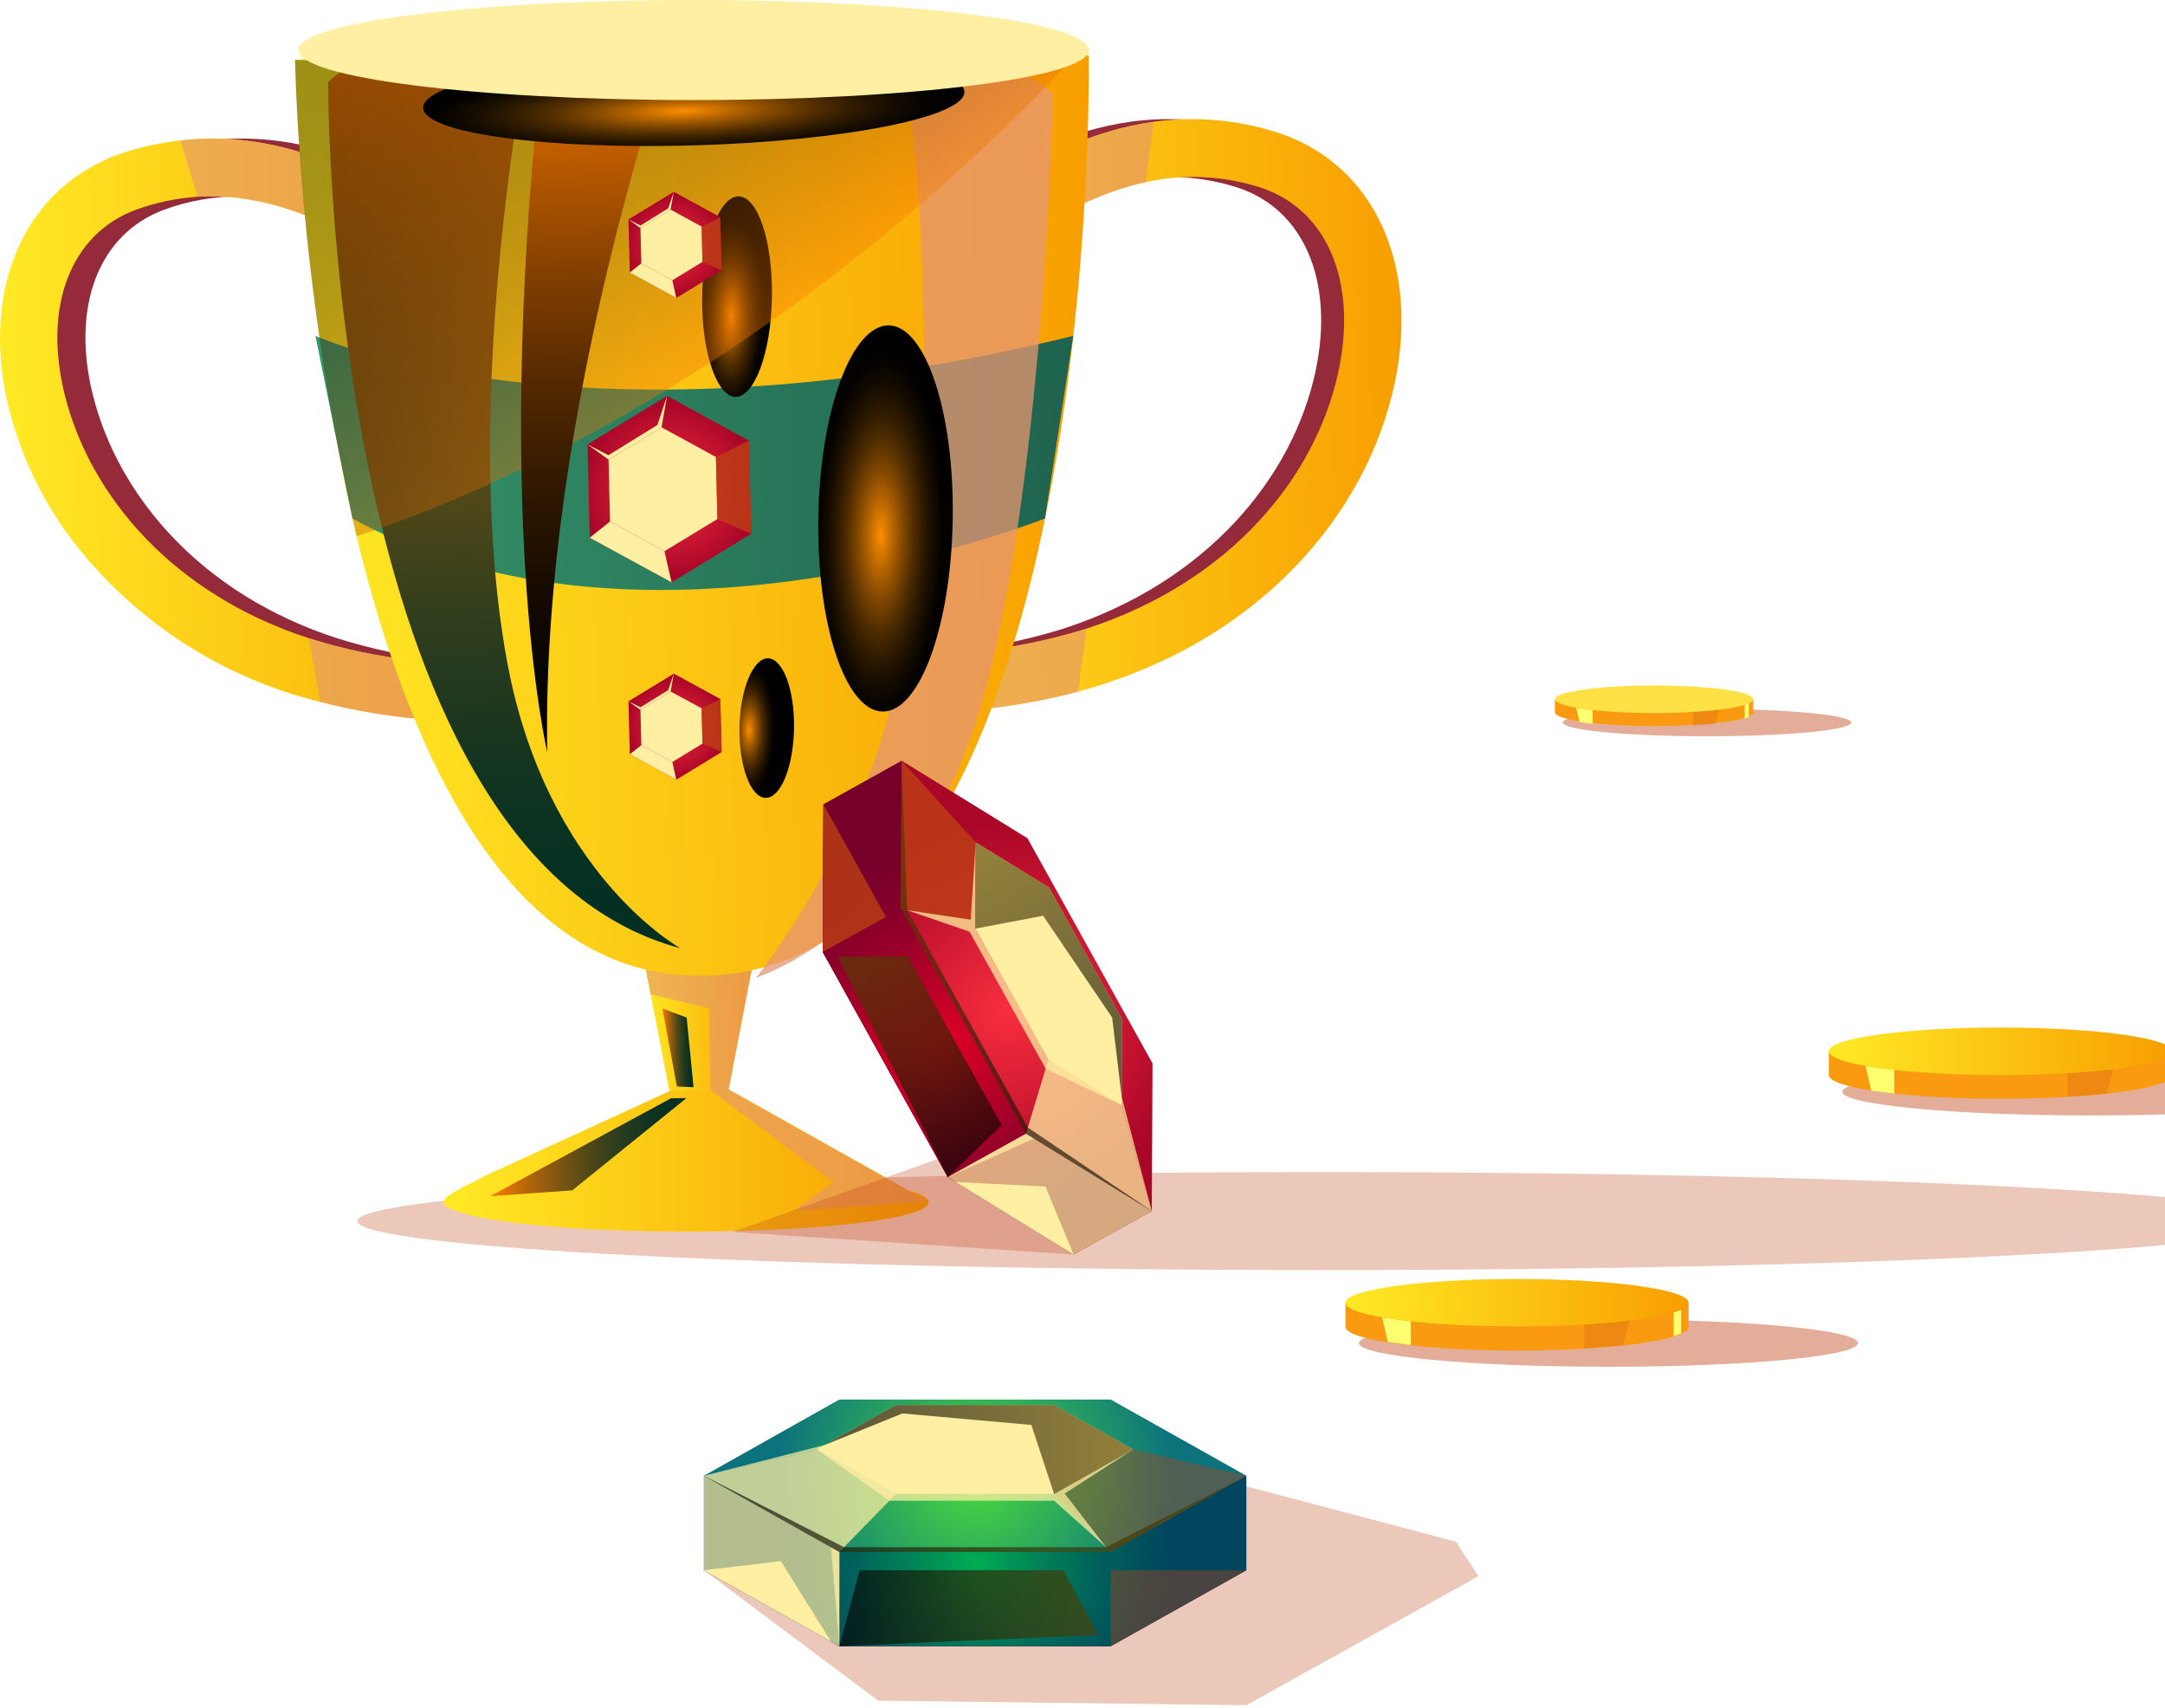 <svg width="246" height="194" viewBox="0 0 246 194" fill="none" xmlns="http://www.w3.org/2000/svg">
<path d="M120.454 13.944V15.223L68.584 29.566L66.307 28.32L120.454 13.944Z" fill="#7C433E"/>
<g style="mix-blend-mode:multiply" opacity="0.43">
<path d="M210.349 82.084C210.349 82.948 203.02 83.646 193.962 83.646C184.904 83.646 177.575 82.948 177.575 82.084C177.575 81.22 184.904 80.539 193.962 80.539C203.02 80.539 210.349 81.237 210.349 82.084Z" fill="#BD4013"/>
</g>
<path d="M199.231 80.938C199.231 81.785 194.245 82.483 187.962 82.483C181.68 82.483 176.694 81.785 176.694 80.938C176.694 80.09 181.68 79.375 187.962 79.375C194.245 79.375 199.231 80.14 199.231 80.938Z" fill="#F99A11"/>
<path d="M199.214 79.442H176.678V81.004H199.214V79.442Z" fill="#F99A11"/>
<path d="M179.088 80.405L179.47 82.034L180.966 82.234V80.671L179.088 80.405Z" fill="#FFFF70"/>
<path d="M198.233 80.09V81.636L198.715 81.453V79.907L198.233 80.09Z" fill="#FFFF70"/>
<g style="mix-blend-mode:multiply" opacity="0.2">
<path d="M192.367 80.888V82.433L194.926 82.234L195.342 80.622L192.367 80.888Z" fill="#BD4013"/>
</g>
<path d="M199.231 79.442C199.231 80.306 194.245 81.004 187.962 81.004C181.68 81.004 176.694 80.306 176.694 79.442C176.694 78.577 181.68 77.879 187.962 77.879C194.245 77.879 199.231 78.577 199.231 79.442Z" fill="#FFE045"/>
<g style="mix-blend-mode:multiply" opacity="0.43">
<path d="M237.688 126.724C253.347 126.724 266.041 125.519 266.041 124.032C266.041 122.545 253.347 121.34 237.688 121.34C222.029 121.34 209.335 122.545 209.335 124.032C209.335 125.519 222.029 126.724 237.688 126.724Z" fill="#BD4013"/>
</g>
<path d="M246.812 122.137C246.812 123.616 238.07 124.83 227.318 124.83C216.565 124.83 207.806 123.616 207.806 122.137C207.806 120.658 216.548 119.428 227.318 119.428C238.087 119.428 246.812 120.641 246.812 122.137Z" fill="#F99A11"/>
<path d="M246.796 119.445H207.806V122.137H246.796V119.445Z" fill="#F99A11"/>
<path d="M211.978 121.107L212.626 123.916L215.235 124.248V121.556L211.978 121.107Z" fill="#FFFF70"/>
<g style="mix-blend-mode:multiply" opacity="0.2">
<path d="M234.946 121.921V124.614L239.384 124.248L240.098 121.472L234.946 121.921Z" fill="#BD4013"/>
</g>
<path d="M246.812 119.428C246.812 120.924 238.07 122.137 227.318 122.137C216.565 122.137 207.806 120.924 207.806 119.428C207.806 117.933 216.548 116.736 227.318 116.736C238.087 116.736 246.812 117.949 246.812 119.428Z" fill="url(#paint0_linear_256_11503)"/>
<g style="mix-blend-mode:multiply" opacity="0.29">
<path d="M150.286 144.292C210.856 144.292 259.959 141.799 259.959 138.724C259.959 135.649 210.856 133.156 150.286 133.156C89.715 133.156 40.613 135.649 40.613 138.724C40.613 141.799 89.715 144.292 150.286 144.292Z" fill="#BD4013"/>
</g>
<g style="mix-blend-mode:multiply" opacity="0.43">
<path d="M182.761 155.277C198.42 155.277 211.114 154.071 211.114 152.584C211.114 151.097 198.42 149.892 182.761 149.892C167.102 149.892 154.408 151.097 154.408 152.584C154.408 154.071 167.102 155.277 182.761 155.277Z" fill="#BD4013"/>
</g>
<path d="M191.885 150.74C191.885 152.236 183.143 153.432 172.39 153.432C161.637 153.432 152.878 152.236 152.878 150.74C152.878 149.244 161.62 148.047 172.39 148.047C183.159 148.047 191.885 149.211 191.885 150.74Z" fill="#F99A11"/>
<path d="M191.868 147.998H152.878V150.69H191.868V147.998Z" fill="#F99A11"/>
<path d="M157.05 149.676L157.698 152.468L160.307 152.817V150.125L157.05 149.676Z" fill="#FFFF70"/>
<path d="M190.173 149.094V151.803L191.021 151.488V148.795L190.173 149.094Z" fill="#FFFF70"/>
<g style="mix-blend-mode:multiply" opacity="0.2">
<path d="M180.018 150.49V153.183L184.456 152.817L185.17 150.042L180.018 150.49Z" fill="#BD4013"/>
</g>
<path d="M172.373 150.69C183.14 150.69 191.868 149.484 191.868 147.997C191.868 146.51 183.14 145.305 172.373 145.305C161.607 145.305 152.878 146.51 152.878 147.997C152.878 149.484 161.607 150.69 172.373 150.69Z" fill="url(#paint1_linear_256_11503)"/>
<path d="M119.041 44.757L119.406 46.369L120.919 46.568V45.006L119.041 44.757Z" fill="#FFFF70"/>
<g style="mix-blend-mode:multiply" opacity="0.2">
<path d="M91.851 11.534V12.365C91.851 12.814 94.56 13.196 97.884 13.196C101.208 13.196 103.901 12.814 103.901 12.365V11.534H91.851Z" fill="#BD4013"/>
</g>
<path d="M97.868 12.365C101.19 12.365 103.884 11.993 103.884 11.534C103.884 11.075 101.19 10.703 97.868 10.703C94.545 10.703 91.851 11.075 91.851 11.534C91.851 11.993 94.545 12.365 97.868 12.365Z" fill="#FFE045"/>
<path d="M78.739 19.129C78.739 19.611 75.88 20.01 72.34 20.01C68.8 20.01 65.942 19.611 65.942 19.129C65.942 18.647 68.8 18.232 72.34 18.232C75.88 18.232 78.739 18.631 78.739 19.129Z" fill="#F99A11"/>
<path d="M78.722 18.248H65.925V19.129H78.722V18.248Z" fill="#F99A11"/>
<path d="M67.304 18.797L67.52 19.711L68.368 19.827V18.93L67.304 18.797Z" fill="#FFFF70"/>
<path d="M78.173 18.597V19.495L78.456 19.395V18.497L78.173 18.597Z" fill="#FFFF70"/>
<g style="mix-blend-mode:multiply" opacity="0.2">
<path d="M74.849 19.062V19.943L76.295 19.827L76.528 18.913L74.849 19.062Z" fill="#BD4013"/>
</g>
<path d="M78.739 18.232C78.739 18.73 75.88 19.129 72.34 19.129C68.8 19.129 65.942 18.73 65.942 18.232C65.942 17.733 68.8 17.351 72.34 17.351C75.88 17.351 78.739 17.783 78.739 18.232Z" fill="#FFE045"/>
<path d="M65.892 23.666C65.892 24.231 62.568 24.697 58.38 24.697C54.191 24.697 50.867 24.231 50.867 23.666C50.867 23.101 54.191 22.619 58.38 22.619C62.568 22.619 65.892 23.084 65.892 23.666Z" fill="#F99A11"/>
<path d="M65.875 22.619H50.851V23.666H65.875V22.619Z" fill="#F99A11"/>
<path d="M52.463 23.267L52.712 24.348L53.709 24.481V23.45L52.463 23.267Z" fill="#FFFF70"/>
<path d="M65.227 23.052V24.082L65.542 23.966V22.935L65.227 23.052Z" fill="#FFFF70"/>
<g style="mix-blend-mode:multiply" opacity="0.2">
<path d="M61.305 23.583V24.63L63.017 24.48L63.299 23.417L61.305 23.583Z" fill="#BD4013"/>
</g>
<path d="M65.892 22.619C65.892 23.201 62.568 23.666 58.38 23.666C54.191 23.666 50.867 23.201 50.867 22.619C50.867 22.038 54.191 21.572 58.38 21.572C62.568 21.572 65.892 22.038 65.892 22.619Z" fill="#FFE045"/>
<g style="mix-blend-mode:multiply" opacity="0.2">
<path d="M31.041 19.445V20.276C31.041 20.724 33.733 21.107 37.057 21.107C40.381 21.107 43.09 20.724 43.09 20.276V19.445H31.041Z" fill="#BD4013"/>
</g>
<path d="M37.057 20.226C40.38 20.226 43.073 19.854 43.073 19.395C43.073 18.936 40.38 18.564 37.057 18.564C33.734 18.564 31.041 18.936 31.041 19.395C31.041 19.854 33.734 20.226 37.057 20.226Z" fill="#FFE045"/>
<g style="mix-blend-mode:multiply" opacity="0.2">
<path d="M70.828 13.512V14.343C70.828 14.791 73.52 15.174 76.844 15.174C80.168 15.174 82.86 14.791 82.86 14.343V13.512H70.828Z" fill="#BD4013"/>
</g>
<path d="M76.844 14.342C80.167 14.342 82.86 13.97 82.86 13.511C82.86 13.053 80.167 12.681 76.844 12.681C73.521 12.681 70.828 13.053 70.828 13.511C70.828 13.97 73.521 14.342 76.844 14.342Z" fill="#FFE045"/>
<g style="mix-blend-mode:multiply" opacity="0.2">
<path d="M82.893 15.174V16.004C82.893 16.47 85.585 16.835 88.909 16.835C92.233 16.835 94.926 16.47 94.926 16.004V15.174H82.893Z" fill="#BD4013"/>
</g>
<path d="M88.909 16.005C92.232 16.005 94.926 15.632 94.926 15.174C94.926 14.715 92.232 14.342 88.909 14.342C85.587 14.342 82.893 14.715 82.893 15.174C82.893 15.632 85.587 16.005 88.909 16.005Z" fill="#FFE045"/>
<g style="mix-blend-mode:multiply" opacity="0.2">
<path d="M27.417 18.132V18.98C27.417 19.428 30.126 19.81 33.45 19.81C36.774 19.81 39.466 19.428 39.466 18.98V18.132H27.417Z" fill="#BD4013"/>
</g>
<path d="M39.466 18.132C39.466 18.597 36.774 18.98 33.45 18.98C30.126 18.98 27.417 18.597 27.417 18.132C27.417 17.666 30.126 17.301 33.45 17.301C36.774 17.301 39.466 17.683 39.466 18.132Z" fill="#FFE045"/>
<path d="M91.818 80.422H92.084C95.666 80.808 99.268 80.969 102.87 80.904C108.605 80.822 114.309 80.04 119.855 78.577C140.53 73.01 152.729 58.318 155.87 43.493C158.745 29.965 153.377 18.564 142.574 15.074C138.03 13.605 133.213 13.179 128.481 13.827C114.205 15.789 103.236 26.907 98.965 31.893C97.834 33.206 97.186 34.087 97.053 34.286L98.483 35.333L102.322 38.142C102.455 37.959 113.108 23.766 127.583 20.691C131.887 19.744 136.365 19.95 140.563 21.29C148.142 23.733 151.649 31.91 149.488 42.131C146.929 54.18 137.223 66.096 120.803 71.431C111.814 74.212 102.341 75.073 92.998 73.957H92.516L91.818 80.422Z" fill="#952A3B"/>
<path d="M4.266 46.601C5.597 51.737 7.886 56.575 11.014 60.861C18.054 70.283 28.155 76.958 39.583 79.741C45.817 81.348 52.243 82.08 58.679 81.918C60.507 81.918 62.352 81.768 64.263 81.619C66.174 81.469 67.853 81.253 69.698 80.971L68.75 74.505C66.656 74.805 64.612 75.037 62.634 75.17C54.41 75.892 46.125 74.983 38.253 72.495C22.897 67.509 13.474 56.407 10.582 44.989C8.022 34.868 11.197 26.558 18.676 23.816C20.911 23.003 23.25 22.511 25.623 22.353C36.608 21.672 46.38 28.436 52.214 33.588C54.162 35.3 55.974 37.162 57.632 39.156L62.751 35.084C58.943 30.518 54.506 26.517 49.571 23.201C42.757 18.647 33.783 14.775 23.778 15.955C21.301 16.227 18.864 16.785 16.515 17.617C15.917 17.849 15.352 18.082 14.853 18.348C5.247 22.868 1.059 33.954 4.266 46.601Z" fill="#952A3B"/>
<path d="M94.427 80.422H94.693C98.281 80.808 101.889 80.969 105.496 80.904C111.226 80.821 116.924 80.04 122.465 78.577C143.14 73.01 155.355 58.318 158.479 43.493C161.355 29.965 156.003 18.564 145.184 15.074C140.645 13.606 135.833 13.18 131.107 13.827C116.814 15.788 105.845 26.907 101.574 31.893C100.46 33.206 99.796 34.087 99.663 34.286L101.092 35.333L104.931 38.142C105.081 37.959 115.717 23.766 130.193 20.691C134.497 19.744 138.974 19.95 143.173 21.289C150.751 23.733 154.258 31.909 152.097 42.13C149.538 54.18 139.849 66.096 123.412 71.431C114.429 74.211 104.961 75.072 95.624 73.957H95.126L94.427 80.422Z" fill="url(#paint2_linear_256_11503)"/>
<g style="mix-blend-mode:multiply" opacity="0.6">
<path d="M101.075 35.35L104.914 38.159C105.064 37.976 115.7 23.783 130.176 20.708L131.09 13.844C116.797 15.805 105.828 26.924 101.557 31.91L101.075 35.35Z" fill="#E59572"/>
</g>
<g style="mix-blend-mode:multiply" opacity="0.6">
<path d="M94.727 80.439C98.314 80.825 101.922 80.986 105.529 80.921C111.259 80.838 116.957 80.057 122.498 78.594L123.445 71.448C114.462 74.228 104.995 75.089 95.657 73.974L94.727 80.439Z" fill="#E59572"/>
</g>
<path d="M1.058 46.601C2.396 51.734 4.685 56.571 7.806 60.861C14.854 70.282 24.96 76.957 36.392 79.741C42.626 81.348 49.052 82.08 55.488 81.918C57.316 81.918 59.161 81.768 61.072 81.619C62.983 81.469 64.662 81.253 66.507 80.971L65.559 74.505C63.465 74.805 61.438 75.037 59.443 75.17C51.219 75.892 42.934 74.983 35.062 72.495C19.706 67.509 10.282 56.407 7.391 44.989C4.831 34.868 8.005 26.558 15.484 23.816C17.72 23.005 20.058 22.512 22.431 22.353C33.434 21.672 43.189 28.436 48.94 33.588C50.888 35.3 52.699 37.162 54.358 39.156L59.476 35.084C55.669 30.518 51.231 26.517 46.297 23.201C39.483 18.647 30.508 14.775 20.503 15.955C18.027 16.229 15.59 16.787 13.241 17.617C12.642 17.849 12.077 18.082 11.579 18.348C2.039 22.868 -2.132 33.954 1.058 46.601Z" fill="url(#paint3_linear_256_11503)"/>
<g style="mix-blend-mode:multiply" opacity="0.6">
<path d="M35.062 72.495C35.544 74.921 35.976 77.347 36.392 79.741C42.626 81.348 49.052 82.08 55.488 81.918C57.316 81.918 59.161 81.768 61.072 81.619L59.41 75.17C51.197 75.888 42.923 74.978 35.062 72.495Z" fill="#E59572"/>
</g>
<g style="mix-blend-mode:multiply" opacity="0.6">
<path d="M20.503 15.955C21.052 17.75 21.7 19.91 22.431 22.353C33.434 21.672 43.189 28.436 48.94 33.588L46.231 23.201C39.483 18.647 30.508 14.775 20.503 15.955Z" fill="#E59572"/>
</g>
<path d="M77.076 129.151L81.78 129.068L85.901 107.562L72.921 107.811L77.076 129.151Z" fill="url(#paint4_linear_256_11503)"/>
<path d="M50.967 137.261C50.618 137.045 50.419 136.829 50.419 136.597C50.419 135.832 51.998 135.234 55.072 133.605L76.146 123.932L82.877 123.799L103.302 135.284C104.732 135.682 105.513 136.131 105.513 136.597C105.513 138.458 93.198 139.92 78.007 139.92C65.476 139.92 54.923 138.89 51.615 137.494L50.967 137.261Z" fill="url(#paint5_linear_256_11503)"/>
<g style="mix-blend-mode:multiply" opacity="0.6">
<path d="M73.935 112.964L80.55 114.526L80.733 123.849L94.676 134.303L90.239 137.561L105.33 136.48L82.793 123.799L85.403 110.221L73.37 110.138L73.935 112.964Z" fill="#E59572"/>
</g>
<path d="M33.516 6.814C34.125 25.056 36.473 43.198 40.53 60.994C46.729 86.489 58.313 111.318 80.035 110.853C125.39 109.955 123.711 6.299 123.711 6.299C88.344 6.282 66.506 2.626 33.516 6.814Z" fill="url(#paint6_linear_256_11503)"/>
<path d="M35.843 38.159C35.843 38.159 65.908 51.886 121.949 38.159L118.742 58.9C118.742 58.9 72.938 77.181 40.048 58.9L35.843 38.159Z" fill="url(#paint7_linear_256_11503)"/>
<path style="mix-blend-mode:color-dodge" d="M60.474 3.407C60.474 3.407 42.192 4.155 37.289 9.34C37.289 9.34 36.907 96.975 77.309 107.728C77.309 107.728 62.052 99.319 57.615 75.137C51.981 44.491 60.474 3.407 60.474 3.407Z" fill="url(#paint8_linear_256_11503)"/>
<g style="mix-blend-mode:multiply" opacity="0.75">
<path d="M119.656 10.686C119.656 10.686 118.493 62.041 109.901 84.826C101.823 106.166 85.918 111.069 85.918 111.069C85.918 111.069 98.483 95.413 101.907 76.965C108.372 42.064 102.671 6.315 102.671 6.315C102.671 6.315 114.471 5.7 119.656 10.686Z" fill="#E59572"/>
</g>
<path style="mix-blend-mode:color-dodge" d="M78.007 124.747L76.229 124.78L55.704 135.899L65.027 135.234L78.007 124.747Z" fill="url(#paint9_linear_256_11503)"/>
<path style="mix-blend-mode:color-dodge" d="M78.805 123.517L78.024 115.606L75.265 114.575L76.91 123.434L78.805 123.517Z" fill="url(#paint10_linear_256_11503)"/>
<path style="mix-blend-mode:color-dodge" d="M100.976 36.962C96.754 36.962 93.181 46.668 92.981 58.783C92.782 70.899 96.056 80.771 100.278 80.838C104.499 80.904 108.056 71.132 108.255 59.016C108.454 46.9 105.18 37.028 100.976 36.962Z" fill="url(#paint11_radial_256_11503)"/>
<path style="mix-blend-mode:color-dodge" d="M87.248 74.788C85.586 74.788 84.09 78.278 84.023 82.666C83.957 87.053 85.287 90.627 86.998 90.643C88.71 90.66 90.139 87.153 90.222 82.766C90.306 78.378 88.959 74.805 87.248 74.788Z" fill="url(#paint12_radial_256_11503)"/>
<path style="mix-blend-mode:color-dodge" d="M83.924 22.303C81.747 22.303 79.885 27.289 79.785 33.638C79.686 39.987 81.448 45.056 83.575 45.089C85.702 45.122 87.613 40.103 87.713 33.771C87.813 27.439 86.118 22.337 83.924 22.303Z" fill="url(#paint13_radial_256_11503)"/>
<path style="mix-blend-mode:color-dodge" opacity="0.38" d="M33.516 6.814L33.633 9.972C33.633 10.055 33.633 10.154 33.633 10.238C34.394 27.307 36.697 44.273 40.513 60.927C82.361 46.967 113.257 15.938 121.268 7.312C122.614 5.867 122.215 6.282 122.215 6.282C93.629 9.141 66.49 7.944 33.516 6.797V6.814Z" fill="url(#paint14_linear_256_11503)"/>
<path style="mix-blend-mode:color-dodge" d="M62.052 3.257C62.052 3.257 67.703 3.257 77.01 3.108C77.01 3.108 61.421 45.953 62.185 85.491C62.218 85.491 55.554 57.952 62.052 3.257Z" fill="url(#paint15_linear_256_11503)"/>
<path style="mix-blend-mode:color-dodge" d="M78.985 16.512C95.967 16.008 109.665 13.286 109.581 10.432C109.496 7.579 95.66 5.675 78.678 6.179C61.696 6.683 47.997 9.404 48.082 12.258C48.167 15.111 62.002 17.016 78.985 16.512Z" fill="url(#paint16_radial_256_11503)"/>
<path d="M78.805 11.368C103.606 11.368 123.711 8.823 123.711 5.684C123.711 2.545 103.606 0 78.805 0C54.004 0 33.898 2.545 33.898 5.684C33.898 8.823 54.004 11.368 78.805 11.368Z" fill="#FFEFA2"/>
<path d="M85.353 60.645L85.087 50.058L75.797 44.973L66.756 50.49L67.005 61.094L76.312 66.163L85.353 60.645Z" fill="url(#paint17_radial_256_11503)"/>
<g style="mix-blend-mode:soft-light">
<path d="M81.514 58.966L81.348 51.92L75.165 48.546L69.149 52.219L69.315 59.249L75.498 62.623L81.514 58.966Z" fill="#FFEFA2"/>
</g>
<path d="M67.005 61.093L69.315 59.249L75.498 62.622L76.312 66.162L67.005 61.093Z" fill="#FFEFA2"/>
<g style="mix-blend-mode:soft-light">
<path d="M66.756 50.49L69.149 52.219L75.165 48.546L75.797 44.973L74.7 48.28L69.132 51.72L66.756 50.49Z" fill="#FFEFA2"/>
</g>
<g style="mix-blend-mode:multiply" opacity="0.78">
<path d="M81.348 51.919L85.087 50.058L85.353 60.645L81.514 58.966L81.348 51.919Z" fill="#BD4013"/>
</g>
<path d="M81.996 85.442L81.846 79.409L76.561 76.533L71.409 79.674L71.559 85.691L76.844 88.582L81.996 85.442Z" fill="url(#paint18_radial_256_11503)"/>
<g style="mix-blend-mode:soft-light">
<path d="M79.819 84.478L79.719 80.472L76.196 78.561L72.772 80.638L72.872 84.66L76.395 86.572L79.819 84.478Z" fill="#FFEFA2"/>
</g>
<path d="M71.559 85.691L72.872 84.66L76.395 86.571L76.844 88.582L71.559 85.691Z" fill="#FFEFA2"/>
<g style="mix-blend-mode:soft-light">
<path d="M71.409 79.674L72.772 80.638L76.196 78.561L76.561 76.533L75.93 78.411L72.772 80.356L71.409 79.674Z" fill="#FFEFA2"/>
</g>
<g style="mix-blend-mode:multiply" opacity="0.78">
<path d="M79.719 80.472L81.846 79.408L81.996 85.441L79.819 84.478L79.719 80.472Z" fill="#BD4013"/>
</g>
<path d="M81.996 30.713L81.846 24.68L76.561 21.788L71.409 24.929L71.559 30.962L76.844 33.854L81.996 30.713Z" fill="url(#paint19_radial_256_11503)"/>
<g style="mix-blend-mode:soft-light">
<path d="M79.819 29.749L79.719 25.744L76.196 23.816L72.772 25.91L72.872 29.915L76.395 31.843L79.819 29.749Z" fill="#FFEFA2"/>
</g>
<path d="M71.559 30.962L72.872 29.915L76.395 31.843L76.844 33.854L71.559 30.962Z" fill="#FFEFA2"/>
<g style="mix-blend-mode:soft-light">
<path d="M71.409 24.929L72.772 25.91L76.196 23.816L76.561 21.788L75.93 23.666L72.772 25.627L71.409 24.929Z" fill="#FFEFA2"/>
</g>
<g style="mix-blend-mode:multiply" opacity="0.78">
<path d="M79.719 25.743L81.846 24.68L81.996 30.713L79.819 29.749L79.719 25.743Z" fill="#BD4013"/>
</g>
<g style="mix-blend-mode:multiply" opacity="0.29">
<path d="M121.983 142.53L83.276 139.954L109.751 130.53L121.983 142.53Z" fill="#BD4013"/>
</g>
<path d="M107.856 100.166L122.066 125.76L121.983 142.53L107.69 133.738L93.48 108.16L93.563 91.374L107.856 100.166Z" fill="url(#paint20_linear_256_11503)"/>
<path d="M93.563 91.374L102.455 86.422L130.874 137.594L121.983 142.53L107.69 133.738L93.48 108.16L93.563 91.374Z" fill="url(#paint21_radial_256_11503)"/>
<path d="M116.748 95.23L130.957 120.808L130.874 137.594L116.581 128.802L102.372 103.208L102.455 86.422L116.748 95.23Z" fill="url(#paint22_radial_256_11503)"/>
<g style="mix-blend-mode:soft-light">
<path d="M119.207 100.831L127.501 115.772L127.451 125.561L119.108 120.426L110.814 105.501L110.864 95.696L119.207 100.831Z" fill="#FFEFA2"/>
</g>
<path opacity="0.74" d="M130.874 137.594L127.45 125.561L119.107 120.426L116.581 128.802L130.874 137.594Z" fill="#FFEFA2"/>
<g style="mix-blend-mode:multiply" opacity="0.78">
<path d="M102.372 103.208L110.814 105.501L110.864 95.696L102.455 86.422L102.372 103.208Z" fill="#BD4013"/>
</g>
<g style="mix-blend-mode:soft-light" opacity="0.7">
<path d="M107.69 133.738L116.581 128.802L130.874 137.594L121.983 142.53L107.69 133.738Z" fill="#FFEFA2"/>
</g>
<path opacity="0.74" d="M130.874 137.594L127.451 125.561L118.808 121.406L110.166 105.85L103.07 103.407L110.299 104.488L110.864 95.696L110.814 105.501L119.108 120.426L127.451 124.614L130.874 137.594Z" fill="#FFEFA2"/>
<path opacity="0.74" d="M117.479 129.35L107.69 133.738L116.581 128.802L117.479 129.35Z" fill="#FFEFA2"/>
<path style="mix-blend-mode:color-dodge" opacity="0.64" d="M127.451 124.614L127.501 115.772L119.207 100.831L110.864 95.696L110.814 105.501L118.526 104.039L126.37 115.606L127.451 124.614Z" fill="url(#paint23_linear_256_11503)"/>
<g style="mix-blend-mode:multiply" opacity="0.78">
<path d="M93.48 108.16L100.66 104.172L93.563 91.374L93.48 108.16Z" fill="#BD4013"/>
</g>
<path style="mix-blend-mode:color-dodge" opacity="0.64" d="M95.192 108.709L103.153 108.643L113.806 127.822L107.69 133.738L95.192 108.709Z" fill="url(#paint24_linear_256_11503)"/>
<g style="mix-blend-mode:soft-light">
<path d="M121.983 142.529L118.792 134.801L108.587 134.286L121.983 142.529Z" fill="#FFEFA2"/>
</g>
<path style="mix-blend-mode:color-dodge" opacity="0.64" d="M130.874 137.594L116.797 128.104L103.07 103.407L102.455 86.422L102.372 103.208L116.581 128.802L130.874 137.594Z" fill="url(#paint25_linear_256_11503)"/>
<g style="mix-blend-mode:multiply" opacity="0.29">
<path d="M79.982 178.393L99.783 193.209L141.618 193.727L167.982 179.074L165.449 175.152L140.065 168.452L79.982 178.393Z" fill="#BD4013"/>
</g>
<path d="M126.202 169.732H95.371L79.982 178.393L95.371 187.027H126.202L141.618 178.393L126.202 169.732Z" fill="url(#paint26_linear_256_11503)"/>
<path d="M141.618 178.393V167.662H79.982V178.393L95.371 187.027H126.202L141.618 178.393Z" fill="url(#paint27_radial_256_11503)"/>
<path d="M126.202 159H95.371L79.982 167.661L95.371 176.322H126.202L141.618 167.661L126.202 159Z" fill="url(#paint28_radial_256_11503)"/>
<g style="mix-blend-mode:soft-light">
<path d="M119.774 159.626H101.798L92.81 164.665L101.798 169.731H119.774L128.762 164.665L119.774 159.626Z" fill="#FFEFA2"/>
</g>
<path opacity="0.74" d="M79.982 167.661L92.81 164.665L101.798 169.731L95.371 176.322L79.982 167.661Z" fill="#FFEFA2"/>
<g style="mix-blend-mode:multiply" opacity="0.39">
<path d="M126.202 176.322L119.774 169.731L128.762 164.665L141.618 167.661L126.202 176.322Z" fill="#BD4013"/>
</g>
<g style="mix-blend-mode:soft-light" opacity="0.7">
<path d="M95.371 187.027V176.323L79.982 167.662V178.393L95.371 187.027Z" fill="#FFEFA2"/>
</g>
<path opacity="0.74" d="M79.982 167.662L92.81 164.666L101.036 170.494H119.774L125.684 175.778L120.973 169.677L128.762 164.666L119.774 169.731H101.798L93.682 164.175L79.982 167.662Z" fill="#FFEFA2"/>
<path opacity="0.74" d="M94.418 175.778L95.371 187.026V176.323L94.418 175.778Z" fill="#FFEFA2"/>
<path style="mix-blend-mode:color-dodge" opacity="0.64" d="M93.682 164.175L101.798 159.626H119.774L128.762 164.665L119.774 169.731L117.187 161.887L102.534 160.58L93.682 164.175Z" fill="url(#paint29_linear_256_11503)"/>
<g style="mix-blend-mode:multiply" opacity="0.39">
<path d="M126.203 187.026V178.392H141.618L126.203 187.026Z" fill="#BD4013"/>
</g>
<path style="mix-blend-mode:color-dodge" opacity="0.64" d="M124.813 185.746L120.81 178.392H97.686L95.371 187.026L124.813 185.746Z" fill="url(#paint30_linear_256_11503)"/>
<g style="mix-blend-mode:soft-light">
<path d="M79.982 178.392L88.725 177.357L94.417 186.481L79.982 178.392Z" fill="#FFEFA2"/>
</g>
<path style="mix-blend-mode:color-dodge" opacity="0.64" d="M79.982 167.662L95.915 175.778H125.684L141.618 167.662L126.202 176.323H95.371L79.982 167.662Z" fill="url(#paint31_linear_256_11503)"/>
<defs>
<linearGradient id="paint0_linear_256_11503" x1="207.806" y1="119.428" x2="246.812" y2="119.428" gradientUnits="userSpaceOnUse">
<stop stop-color="#FFEA25"/>
<stop offset="1" stop-color="#F89E00"/>
</linearGradient>
<linearGradient id="paint1_linear_256_11503" x1="152.878" y1="147.997" x2="191.868" y2="147.997" gradientUnits="userSpaceOnUse">
<stop stop-color="#FFEA25"/>
<stop offset="1" stop-color="#F89E00"/>
</linearGradient>
<linearGradient id="paint2_linear_256_11503" x1="159.472" y1="47.047" x2="93.791" y2="48.361" gradientUnits="userSpaceOnUse">
<stop stop-color="#F89E00"/>
<stop offset="1" stop-color="#FFEA25"/>
</linearGradient>
<linearGradient id="paint3_linear_256_11503" x1="65.82" y1="48.921" x2="0.156" y2="50.234" gradientUnits="userSpaceOnUse">
<stop stop-color="#F89E00"/>
<stop offset="1" stop-color="#FFEA25"/>
</linearGradient>
<linearGradient id="paint4_linear_256_11503" x1="86.106" y1="118.877" x2="73.126" y2="119.137" gradientUnits="userSpaceOnUse">
<stop stop-color="#F89E00"/>
<stop offset="1" stop-color="#FFEA25"/>
</linearGradient>
<linearGradient id="paint5_linear_256_11503" x1="105.43" y1="131.877" x2="50.419" y2="131.877" gradientUnits="userSpaceOnUse">
<stop stop-color="#F89E00"/>
<stop offset="1" stop-color="#FFEA25"/>
</linearGradient>
<linearGradient id="paint6_linear_256_11503" x1="124.68" y1="57.37" x2="34.485" y2="59.174" gradientUnits="userSpaceOnUse">
<stop stop-color="#F89E00"/>
<stop offset="1" stop-color="#FFEA25"/>
</linearGradient>
<linearGradient id="paint7_linear_256_11503" x1="35.843" y1="52.601" x2="121.949" y2="52.601" gradientUnits="userSpaceOnUse">
<stop stop-color="#36956A"/>
<stop offset="1" stop-color="#1F634F"/>
</linearGradient>
<linearGradient id="paint8_linear_256_11503" x1="58.237" y1="108.727" x2="56.145" y2="4.09" gradientUnits="userSpaceOnUse">
<stop stop-color="#002F23"/>
<stop offset="0.1" stop-color="#053122"/>
<stop offset="0.22" stop-color="#153520"/>
<stop offset="0.36" stop-color="#2E3D1D"/>
<stop offset="0.51" stop-color="#524818"/>
<stop offset="0.66" stop-color="#805611"/>
<stop offset="0.82" stop-color="#B8670A"/>
<stop offset="0.99" stop-color="#F97A01"/>
<stop offset="1" stop-color="#FF7C00"/>
</linearGradient>
<linearGradient id="paint9_linear_256_11503" x1="78.113" y1="130.709" x2="55.594" y2="131.159" gradientUnits="userSpaceOnUse">
<stop stop-color="#002F23"/>
<stop offset="0.1" stop-color="#053122"/>
<stop offset="0.22" stop-color="#153520"/>
<stop offset="0.36" stop-color="#2E3D1D"/>
<stop offset="0.51" stop-color="#524818"/>
<stop offset="0.66" stop-color="#805611"/>
<stop offset="0.82" stop-color="#B8670A"/>
<stop offset="0.99" stop-color="#F97A01"/>
<stop offset="1" stop-color="#FF7C00"/>
</linearGradient>
<linearGradient id="paint10_linear_256_11503" x1="78.706" y1="119.624" x2="75.349" y2="119.691" gradientUnits="userSpaceOnUse">
<stop stop-color="#002F23"/>
<stop offset="0.1" stop-color="#053122"/>
<stop offset="0.22" stop-color="#153520"/>
<stop offset="0.36" stop-color="#2E3D1D"/>
<stop offset="0.51" stop-color="#524818"/>
<stop offset="0.66" stop-color="#805611"/>
<stop offset="0.82" stop-color="#B8670A"/>
<stop offset="0.99" stop-color="#F97A01"/>
<stop offset="1" stop-color="#FF7C00"/>
</linearGradient>
<radialGradient id="paint11_radial_256_11503" cx="0" cy="0" r="1" gradientUnits="userSpaceOnUse" gradientTransform="translate(100.054 60.771) rotate(-89.061) scale(21.931 7.652)">
<stop stop-color="#FF8E00"/>
<stop offset="0.01" stop-color="#F98B00"/>
<stop offset="0.18" stop-color="#B86600"/>
<stop offset="0.34" stop-color="#804700"/>
<stop offset="0.49" stop-color="#522E00"/>
<stop offset="0.64" stop-color="#2E1A00"/>
<stop offset="0.78" stop-color="#150C00"/>
<stop offset="0.9" stop-color="#050300"/>
<stop offset="1"/>
</radialGradient>
<radialGradient id="paint12_radial_256_11503" cx="0" cy="0" r="1" gradientUnits="userSpaceOnUse" gradientTransform="translate(85.11 82.916) rotate(-89.098) scale(7.916 3.096)">
<stop stop-color="#FF8E00"/>
<stop offset="0.01" stop-color="#F98B00"/>
<stop offset="0.18" stop-color="#B86600"/>
<stop offset="0.34" stop-color="#804700"/>
<stop offset="0.49" stop-color="#522E00"/>
<stop offset="0.64" stop-color="#2E1A00"/>
<stop offset="0.78" stop-color="#150C00"/>
<stop offset="0.9" stop-color="#050300"/>
<stop offset="1"/>
</radialGradient>
<radialGradient id="paint13_radial_256_11503" cx="0" cy="0" r="1" gradientUnits="userSpaceOnUse" gradientTransform="translate(83.075 35.842) rotate(-89.061) scale(11.427 3.987)">
<stop stop-color="#FF8E00"/>
<stop offset="0.01" stop-color="#F98B00"/>
<stop offset="0.18" stop-color="#B86600"/>
<stop offset="0.34" stop-color="#804700"/>
<stop offset="0.49" stop-color="#522E00"/>
<stop offset="0.64" stop-color="#2E1A00"/>
<stop offset="0.78" stop-color="#150C00"/>
<stop offset="0.9" stop-color="#050300"/>
<stop offset="1"/>
</radialGradient>
<linearGradient id="paint14_linear_256_11503" x1="85.11" y1="39.124" x2="51.007" y2="-5.883" gradientUnits="userSpaceOnUse">
<stop stop-color="#FF7C00"/>
<stop offset="0.01" stop-color="#F97900"/>
<stop offset="0.18" stop-color="#B85900"/>
<stop offset="0.34" stop-color="#803E00"/>
<stop offset="0.49" stop-color="#522800"/>
<stop offset="0.64" stop-color="#2E1700"/>
<stop offset="0.78" stop-color="#150A00"/>
<stop offset="0.9" stop-color="#050300"/>
<stop offset="1"/>
</linearGradient>
<linearGradient id="paint15_linear_256_11503" x1="69.238" y1="85.979" x2="67.593" y2="3.745" gradientUnits="userSpaceOnUse">
<stop/>
<stop offset="0.1" stop-color="#050300"/>
<stop offset="0.22" stop-color="#150A00"/>
<stop offset="0.36" stop-color="#2E1700"/>
<stop offset="0.51" stop-color="#522800"/>
<stop offset="0.66" stop-color="#803E00"/>
<stop offset="0.82" stop-color="#B85900"/>
<stop offset="0.99" stop-color="#F97900"/>
<stop offset="1" stop-color="#FF7C00"/>
</linearGradient>
<radialGradient id="paint16_radial_256_11503" cx="0" cy="0" r="1" gradientUnits="userSpaceOnUse" gradientTransform="translate(77.626 12.603) rotate(-91.7) scale(5.172 30.821)">
<stop stop-color="#FF8E00"/>
<stop offset="0.01" stop-color="#F98B00"/>
<stop offset="0.18" stop-color="#B86600"/>
<stop offset="0.34" stop-color="#804700"/>
<stop offset="0.49" stop-color="#522E00"/>
<stop offset="0.64" stop-color="#2E1A00"/>
<stop offset="0.78" stop-color="#150C00"/>
<stop offset="0.9" stop-color="#050300"/>
<stop offset="1"/>
</radialGradient>
<radialGradient id="paint17_radial_256_11503" cx="0" cy="0" r="1" gradientUnits="userSpaceOnUse" gradientTransform="translate(76.033 55.67) rotate(88.61) scale(9.905 9.905)">
<stop stop-color="#F82E3E"/>
<stop offset="1" stop-color="#A90628"/>
</radialGradient>
<radialGradient id="paint18_radial_256_11503" cx="0" cy="0" r="1" gradientUnits="userSpaceOnUse" gradientTransform="translate(76.688 82.652) rotate(88.61) scale(5.634 5.634)">
<stop stop-color="#F82E3E"/>
<stop offset="1" stop-color="#A90628"/>
</radialGradient>
<radialGradient id="paint19_radial_256_11503" cx="0" cy="0" r="1" gradientUnits="userSpaceOnUse" gradientTransform="translate(76.69 27.907) rotate(88.61) scale(5.634 5.634)">
<stop stop-color="#F82E3E"/>
<stop offset="1" stop-color="#A90628"/>
</radialGradient>
<linearGradient id="paint20_linear_256_11503" x1="120.107" y1="145.191" x2="91.425" y2="94.266" gradientUnits="userSpaceOnUse">
<stop offset="0.02" stop-color="#9F0E25"/>
<stop offset="0.11" stop-color="#950C26"/>
<stop offset="0.5" stop-color="#6F0628"/>
<stop offset="0.81" stop-color="#580229"/>
<stop offset="1" stop-color="#4F002A"/>
</linearGradient>
<radialGradient id="paint21_radial_256_11503" cx="0" cy="0" r="1" gradientUnits="userSpaceOnUse" gradientTransform="translate(106.619 119.248) rotate(-119.389) scale(21.656 21.656)">
<stop offset="0.02" stop-color="#E50025"/>
<stop offset="0.3" stop-color="#BD0027"/>
<stop offset="0.6" stop-color="#970029"/>
<stop offset="0.85" stop-color="#80002A"/>
<stop offset="1" stop-color="#77002A"/>
</radialGradient>
<radialGradient id="paint22_radial_256_11503" cx="0" cy="0" r="1" gradientUnits="userSpaceOnUse" gradientTransform="translate(114.63 114.737) rotate(-119.389) scale(21.457 21.457)">
<stop stop-color="#F82E3E"/>
<stop offset="1" stop-color="#A90628"/>
</radialGradient>
<linearGradient id="paint23_linear_256_11503" x1="125.067" y1="127.485" x2="108.739" y2="98.495" gradientUnits="userSpaceOnUse">
<stop/>
<stop offset="1" stop-color="#544200"/>
</linearGradient>
<linearGradient id="paint24_linear_256_11503" x1="109.361" y1="134.465" x2="95.664" y2="110.145" gradientUnits="userSpaceOnUse">
<stop/>
<stop offset="1" stop-color="#544200"/>
</linearGradient>
<linearGradient id="paint25_linear_256_11503" x1="125.385" y1="142.219" x2="96.703" y2="91.294" gradientUnits="userSpaceOnUse">
<stop/>
<stop offset="1" stop-color="#544200"/>
</linearGradient>
<linearGradient id="paint26_linear_256_11503" x1="79.982" y1="178.393" x2="141.618" y2="178.393" gradientUnits="userSpaceOnUse">
<stop offset="0.02" stop-color="#9F0E25"/>
<stop offset="0.11" stop-color="#950C26"/>
<stop offset="0.5" stop-color="#6F0628"/>
<stop offset="0.81" stop-color="#580229"/>
<stop offset="1" stop-color="#4F002A"/>
</linearGradient>
<radialGradient id="paint27_radial_256_11503" cx="0" cy="0" r="1" gradientUnits="userSpaceOnUse" gradientTransform="translate(110.786 177.358) scale(22.851 22.851)">
<stop stop-color="#00AD54"/>
<stop offset="0.25" stop-color="#008B57"/>
<stop offset="0.57" stop-color="#00655B"/>
<stop offset="0.84" stop-color="#004E5D"/>
<stop offset="1" stop-color="#00455E"/>
</radialGradient>
<radialGradient id="paint28_radial_256_11503" cx="0" cy="0" r="1" gradientUnits="userSpaceOnUse" gradientTransform="translate(110.786 167.661) scale(22.633 22.633)">
<stop stop-color="#4ADB3E"/>
<stop offset="1" stop-color="#0C727C"/>
</radialGradient>
<linearGradient id="paint29_linear_256_11503" x1="93.682" y1="164.665" x2="128.762" y2="164.665" gradientUnits="userSpaceOnUse">
<stop/>
<stop offset="1" stop-color="#544200"/>
</linearGradient>
<linearGradient id="paint30_linear_256_11503" x1="95.398" y1="182.723" x2="124.813" y2="182.723" gradientUnits="userSpaceOnUse">
<stop/>
<stop offset="1" stop-color="#544200"/>
</linearGradient>
<linearGradient id="paint31_linear_256_11503" x1="79.982" y1="171.992" x2="141.618" y2="171.992" gradientUnits="userSpaceOnUse">
<stop/>
<stop offset="1" stop-color="#544200"/>
</linearGradient>
</defs>
</svg>
